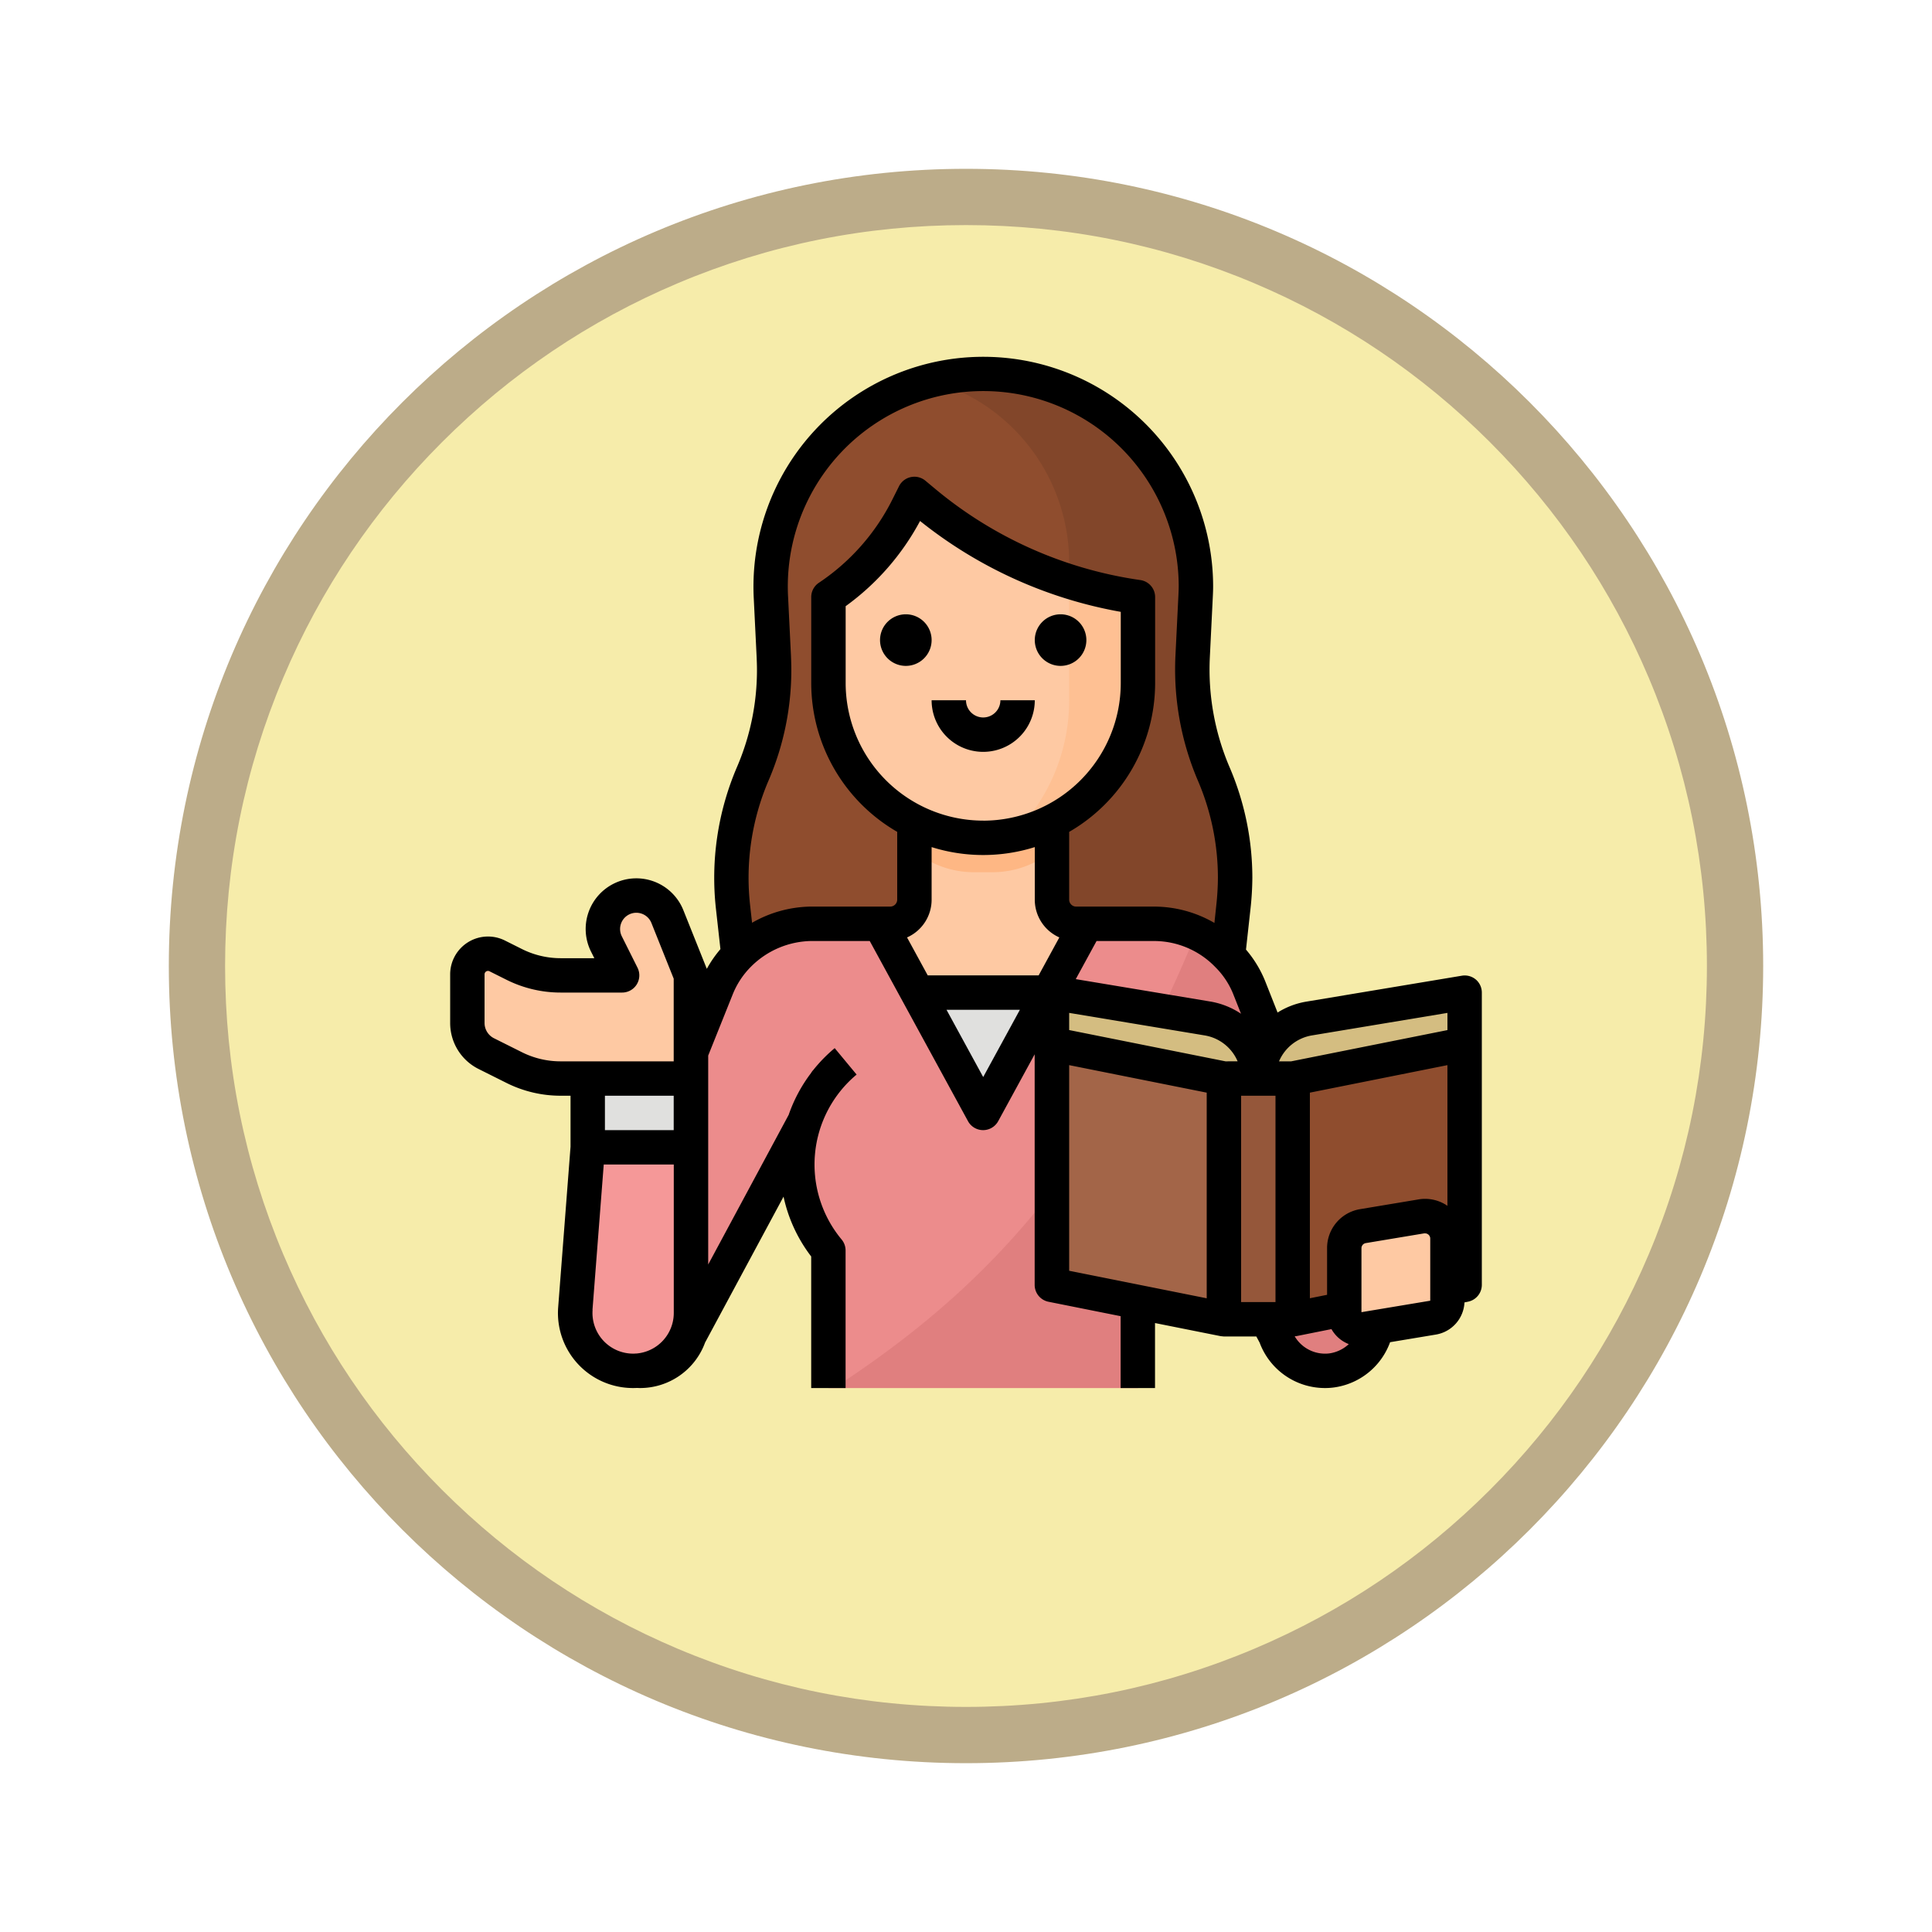 <svg xmlns="http://www.w3.org/2000/svg" xmlns:xlink="http://www.w3.org/1999/xlink" width="103" height="103" viewBox="0 0 103 103">
  <defs>
    <filter id="Path_978624" x="0" y="0" width="103" height="103" filterUnits="userSpaceOnUse">
      <feOffset dy="3" input="SourceAlpha"/>
      <feGaussianBlur stdDeviation="3" result="blur"/>
      <feFlood flood-opacity="0.161"/>
      <feComposite operator="in" in2="blur"/>
      <feComposite in="SourceGraphic"/>
    </filter>
  </defs>
  <g id="Group_1164583" data-name="Group 1164583" transform="translate(-171 -1283)">
    <g id="Group_1164359" data-name="Group 1164359" transform="translate(180 1289)">
      <g id="Group_1144531" data-name="Group 1144531">
        <g transform="matrix(1, 0, 0, 1, -9, -6)" filter="url(#Path_978624)">
          <g id="Path_978624-2" data-name="Path 978624" transform="translate(9 6)" fill="#f6ecaa">
            <path d="M 42.5 83.5 C 36.964 83.5 31.595 82.416 26.541 80.279 C 21.659 78.214 17.274 75.257 13.509 71.491 C 9.743 67.726 6.786 63.341 4.721 58.459 C 2.584 53.405 1.5 48.036 1.5 42.5 C 1.5 36.964 2.584 31.595 4.721 26.541 C 6.786 21.659 9.743 17.274 13.509 13.509 C 17.274 9.743 21.659 6.786 26.541 4.721 C 31.595 2.584 36.964 1.5 42.5 1.5 C 48.036 1.5 53.405 2.584 58.459 4.721 C 63.341 6.786 67.726 9.743 71.491 13.509 C 75.257 17.274 78.214 21.659 80.279 26.541 C 82.416 31.595 83.5 36.964 83.5 42.5 C 83.5 48.036 82.416 53.405 80.279 58.459 C 78.214 63.341 75.257 67.726 71.491 71.491 C 67.726 75.257 63.341 78.214 58.459 80.279 C 53.405 82.416 48.036 83.5 42.5 83.5 Z" stroke="none"/>
            <path d="M 42.5 3 C 37.166 3 31.994 4.044 27.126 6.103 C 22.422 8.092 18.198 10.941 14.569 14.569 C 10.941 18.198 8.092 22.422 6.103 27.126 C 4.044 31.994 3 37.166 3 42.5 C 3 47.834 4.044 53.006 6.103 57.874 C 8.092 62.578 10.941 66.802 14.569 70.431 C 18.198 74.059 22.422 76.908 27.126 78.897 C 31.994 80.956 37.166 82 42.5 82 C 47.834 82 53.006 80.956 57.874 78.897 C 62.578 76.908 66.802 74.059 70.431 70.431 C 74.059 66.802 76.908 62.578 78.897 57.874 C 80.956 53.006 82 47.834 82 42.5 C 82 37.166 80.956 31.994 78.897 27.126 C 76.908 22.422 74.059 18.198 70.431 14.569 C 66.802 10.941 62.578 8.092 57.874 6.103 C 53.006 4.044 47.834 3 42.5 3 M 42.5 0 C 65.972 0 85 19.028 85 42.5 C 85 65.972 65.972 85 42.5 85 C 19.028 85 0 65.972 0 42.5 C 0 19.028 19.028 0 42.5 0 Z" stroke="none" fill="#bcac89"/>
          </g>
        </g>
      </g>
      <g id="Filled_outline" data-name="Filled outline" transform="translate(15 13)">
        <path id="Path_982645" data-name="Path 982645" d="M173.594,52.45l-.3,2.721-.2,1.833H147.421l-.2-1.833-.3-2.721a14.1,14.1,0,0,1,1.054-7.112,14.118,14.118,0,0,0,1.123-6.26l-.159-3.172a11.336,11.336,0,1,1,22.644,0l-.159,3.172a14.118,14.118,0,0,0,1.123,6.26A14.1,14.1,0,0,1,173.594,52.45Z" transform="translate(-131.837 -23.088)" fill="#8f4d2e"/>
        <path id="Path_982646" data-name="Path 982646" d="M255.435,52.444l-.3,2.721H244.845V45.082l1.833-3.667V34.082a10.093,10.093,0,0,0-7.418-9.727A11.349,11.349,0,0,1,253.417,35.9l-.159,3.172a14.118,14.118,0,0,0,1.123,6.26A14.1,14.1,0,0,1,255.435,52.444Z" transform="translate(-213.678 -23.082)" fill="#82462a"/>
        <path id="Path_982647" data-name="Path 982647" d="M219.367,223.333a1.283,1.283,0,0,1-1.283-1.283V216H210.75v6.05a1.283,1.283,0,0,1-1.283,1.283H208v5.5h12.833v-5.5Z" transform="translate(-186 -193.083)" fill="#fec9a3"/>
        <path id="Path_982648" data-name="Path 982648" d="M236.219,220.583a5.029,5.029,0,0,0,3.114-1.124V216H232v3.459a5.029,5.029,0,0,0,3.114,1.124Z" transform="translate(-207.25 -193.083)" fill="#feb784"/>
        <path id="Path_982649" data-name="Path 982649" d="M208.5,85.5v4.583a8.25,8.25,0,1,1-16.5,0V85.5a12.436,12.436,0,0,0,4.228-4.79l.355-.71.52.434A22.887,22.887,0,0,0,208.5,85.5Z" transform="translate(-171.833 -72.667)" fill="#fec9a3"/>
        <path id="Path_982650" data-name="Path 982650" d="M284.429,121.528v4.583a8.253,8.253,0,0,1-6.674,8.1,10.047,10.047,0,0,0,3.007-7.183V120.69A22.859,22.859,0,0,0,284.429,121.528Z" transform="translate(-247.763 -108.694)" fill="#fec093"/>
        <path id="Path_982651" data-name="Path 982651" d="M224,312h9.167v6.417H224Z" transform="translate(-200.167 -278.083)" fill="#e0e0de"/>
        <path id="Path_982652" data-name="Path 982652" d="M119.7,303.8a2.782,2.782,0,0,1-3.09-1.846l-6.055-11.359a7.139,7.139,0,0,1-1.279,6.826v7.333h-16.5v-7.333a7.15,7.15,0,0,1-1.265-6.911L85.358,301.95a2.781,2.781,0,1,1-5.281-1.746l6.731-16.753a5.5,5.5,0,0,1,5.1-3.45h3.615l5.5,10.083,5.5-10.083h3.6a5.5,5.5,0,0,1,5.11,3.468l6.654,16.735A2.783,2.783,0,0,1,119.7,303.8Z" transform="translate(-72.609 -249.75)" fill="#ec8c8c"/>
        <path id="Path_982653" data-name="Path 982653" d="M74.16,392.595,74.821,384h5.5v8.831a3.085,3.085,0,1,1-6.161-.237Z" transform="translate(-67.487 -341.833)" fill="#f59898"/>
        <path id="Path_982654" data-name="Path 982654" d="M32.573,266.886a1.783,1.783,0,0,0-1.162,2.527l.839,1.678H28.965a5.5,5.5,0,0,1-2.46-.581l-.913-.457a1.1,1.1,0,0,0-1.592.984v2.587a1.833,1.833,0,0,0,1.013,1.64l1.492.746a5.5,5.5,0,0,0,2.46.581h6.952v-5.5l-1.255-3.138A1.783,1.783,0,0,0,32.573,266.886Z" transform="translate(-23.083 -238.091)" fill="#fec9a3"/>
        <path id="Path_982655" data-name="Path 982655" d="M80,352h5.5v3.667H80Z" transform="translate(-72.667 -313.5)" fill="#e0e0de"/>
        <path id="Path_982656" data-name="Path 982656" d="M221.252,307.55a2.782,2.782,0,0,1-3.09-1.846l-6.055-11.359a7.139,7.139,0,0,1-1.279,6.826V308.5h-16.2c7.566-4.941,13.949-11.211,19.307-24.264a5.491,5.491,0,0,1,2.853,2.983l6.654,16.735a2.783,2.783,0,0,1-2.192,3.592Z" transform="translate(-174.162 -253.504)" fill="#e07f7f"/>
        <path id="Path_982657" data-name="Path 982657" d="M305.167,350.667,296,348.833V336l9.167,1.833Z" transform="translate(-263.917 -299.333)" fill="#a36548"/>
        <path id="Path_982658" data-name="Path 982658" d="M408,350.667l9.167-1.833V336L408,337.833Z" transform="translate(-363.083 -299.333)" fill="#8f4d2e"/>
        <path id="Path_982659" data-name="Path 982659" d="M376,352h3.667v12.833H376Z" transform="translate(-334.75 -313.5)" fill="#95573a"/>
        <path id="Path_982660" data-name="Path 982660" d="M307,316.583a3.246,3.246,0,0,0-2.712-3.2L296,312v2.75l9.167,1.833H307a3.246,3.246,0,0,1,2.712-3.2L318,312v2.75l-9.167,1.833Z" transform="translate(-263.917 -278.083)" fill="#d4bd81"/>
        <path id="Path_982661" data-name="Path 982661" d="M436.734,421.414l-3.667.611a.917.917,0,0,1-1.067-.9v-3.407a1.193,1.193,0,0,1,1-1.177l3.113-.519a1.193,1.193,0,0,1,1.39,1.177v3.315a.917.917,0,0,1-.766.9Z" transform="translate(-384.333 -370.168)" fill="#fec9a3"/>
        <path id="Path_982662" data-name="Path 982662" d="M217.375,136a1.375,1.375,0,1,0,1.375,1.375A1.375,1.375,0,0,0,217.375,136Z" transform="translate(-193.083 -122.25)"/>
        <path id="Path_982663" data-name="Path 982663" d="M289.375,136a1.375,1.375,0,1,0,1.375,1.375A1.375,1.375,0,0,0,289.375,136Z" transform="translate(-256.833 -122.25)"/>
        <path id="Path_982664" data-name="Path 982664" d="M242.75,176.917a.918.918,0,0,1-.917-.917H240a2.75,2.75,0,1,0,5.5,0h-1.833a.918.918,0,0,1-.917.917Z" transform="translate(-214.333 -157.667)"/>
        <path id="Path_982665" data-name="Path 982665" d="M70.676,49.218a.918.918,0,0,0-.743-.2l-8.287,1.381a4.171,4.171,0,0,0-1.535.582l-.632-1.6a6.105,6.105,0,0,0-1.052-1.756l.239-2.168a15.878,15.878,0,0,0,.1-1.663,14.96,14.96,0,0,0-1.22-5.906A13.24,13.24,0,0,1,56.5,32.032l.156-3.173c.01-.2.019-.407.019-.612a12.253,12.253,0,1,0-24.492.613l.155,3.162c.009.236.018.459.018.68a13.068,13.068,0,0,1-1.063,5.185,14.979,14.979,0,0,0-1.123,7.576l.238,2.138a6.223,6.223,0,0,0-.726,1.05l-1.251-3.128a2.7,2.7,0,1,0-4.922,2.21l.176.351h-1.8a4.606,4.606,0,0,1-2.05-.484l-.913-.457A2.017,2.017,0,0,0,16,48.946v2.587a2.735,2.735,0,0,0,1.52,2.46l1.492.746a6.449,6.449,0,0,0,2.87.677h.535v2.715l-.659,8.56A4,4,0,0,0,25.748,71q.1,0,.2-.005c.058,0,.117.005.175.005a3.69,3.69,0,0,0,3.466-2.424l4.184-7.78a8.018,8.018,0,0,0,1.474,3.191V71h1.833V63.667a.917.917,0,0,0-.212-.587,6.25,6.25,0,0,1,.8-8.792L36.5,52.879a8.08,8.08,0,0,0-1.139,1.163.942.942,0,0,0-.095.115h0l-.016.029-.011.02a8.027,8.027,0,0,0-1.192,2.228l-4.291,7.98V53.275l1.3-3.244a4.394,4.394,0,0,1,.965-1.479A4.639,4.639,0,0,1,35.3,47.167h3.068l5.239,9.606a.917.917,0,0,0,1.609,0l1.945-3.566V65.5a.917.917,0,0,0,.737.9l3.846.769V71h1.833V67.535l3.507.7c.023,0,.129.015.16.015h1.734l.176.328A3.714,3.714,0,0,0,62.64,71a3.451,3.451,0,0,0,.6-.05,3.715,3.715,0,0,0,2.869-2.394l2.438-.406a1.826,1.826,0,0,0,1.528-1.715l.183-.037A.917.917,0,0,0,71,65.5V49.917a.917.917,0,0,0-.324-.7ZM40.357,46.977a2.2,2.2,0,0,0,1.31-2.01V42.161a9.171,9.171,0,0,0,5.5,0v2.805a2.2,2.2,0,0,0,1.309,2.01L47.373,49H41.46Zm4.06-6.227a7.342,7.342,0,0,1-7.333-7.333v-4.1a13.391,13.391,0,0,0,3.967-4.542,23.744,23.744,0,0,0,10.7,4.844v3.8a7.342,7.342,0,0,1-7.333,7.333ZM56.8,48.567l.017.017a4.248,4.248,0,0,1,.951,1.468l.394.994a4.169,4.169,0,0,0-1.645-.653L49.352,49.2l1.108-2.032h3.058A4.542,4.542,0,0,1,56.8,48.567Zm.536,5.016-4.171-.834L49,51.915V51l7.22,1.2a2.322,2.322,0,0,1,1.761,1.382ZM61.947,52.2l7.22-1.2v.917l-4.311.862-4.029.806h-.64A2.322,2.322,0,0,1,61.947,52.2Zm-42.115.9-1.492-.746a.912.912,0,0,1-.507-.82V48.946a.183.183,0,0,1,.265-.164l.914.457a6.449,6.449,0,0,0,2.87.677h3.285a.917.917,0,0,0,.82-1.327l-.839-1.678a.866.866,0,1,1,1.579-.709l1.19,2.974v4.407H21.882A4.606,4.606,0,0,1,19.832,53.1Zm8.085,2.317V57.25H24.25V55.417Zm-4.33,11.415.6-7.749h3.734V67a2.17,2.17,0,0,1-2.012,2.161.937.937,0,0,0-.1.005l-.054,0a2.168,2.168,0,0,1-2.162-2.335ZM35.265,54.157a.915.915,0,0,1,.058-.071l-.056.072ZM32.095,46.2l-.105-.942a13.143,13.143,0,0,1,.985-6.648A14.89,14.89,0,0,0,34.187,32.7c0-.256-.01-.507-.019-.76l-.156-3.172a10.42,10.42,0,1,1,20.828-.523c0,.162-.008.338-.017.523l-.156,3.17a15.081,15.081,0,0,0,1.191,6.668,13.138,13.138,0,0,1,1.072,5.186,14.044,14.044,0,0,1-.086,1.467l-.1.945a6.411,6.411,0,0,0-3.22-.871H49.367A.372.372,0,0,1,49,44.967V41.35a9.17,9.17,0,0,0,4.583-7.933V28.833a.917.917,0,0,0-.787-.908,21.917,21.917,0,0,1-10.939-4.863l-.521-.434a.917.917,0,0,0-1.407.294l-.355.71a11.548,11.548,0,0,1-3.917,4.437.917.917,0,0,0-.408.763v4.583a9.17,9.17,0,0,0,4.583,7.933v3.617a.372.372,0,0,1-.367.367H35.3a6.458,6.458,0,0,0-3.21.866Zm12.322,8.22-1.956-3.586h3.912ZM49,53.785l7.333,1.467V66.215L49,64.748Zm9.167,1.632H60v11H58.167ZM62.93,69.144a1.64,1.64,0,0,1-.29.023,1.878,1.878,0,0,1-1.616-.924l.051-.008.02,0H61.1l1.884-.377a1.809,1.809,0,0,0,.923.8A1.911,1.911,0,0,1,62.93,69.144Zm5.32-2.8-3.667.611V63.546a.276.276,0,0,1,.231-.273l3.114-.519a.3.3,0,0,1,.047,0,.277.277,0,0,1,.275.277v3.315Zm-.624-5.4-3.113.519a2.1,2.1,0,0,0-1.763,2.081v2.486l-.917.183V55.252l7.333-1.467v7.5a2.1,2.1,0,0,0-1.54-.342Z" transform="translate(-16 -16)"/>
      </g>
    </g>
  </g>
</svg>
